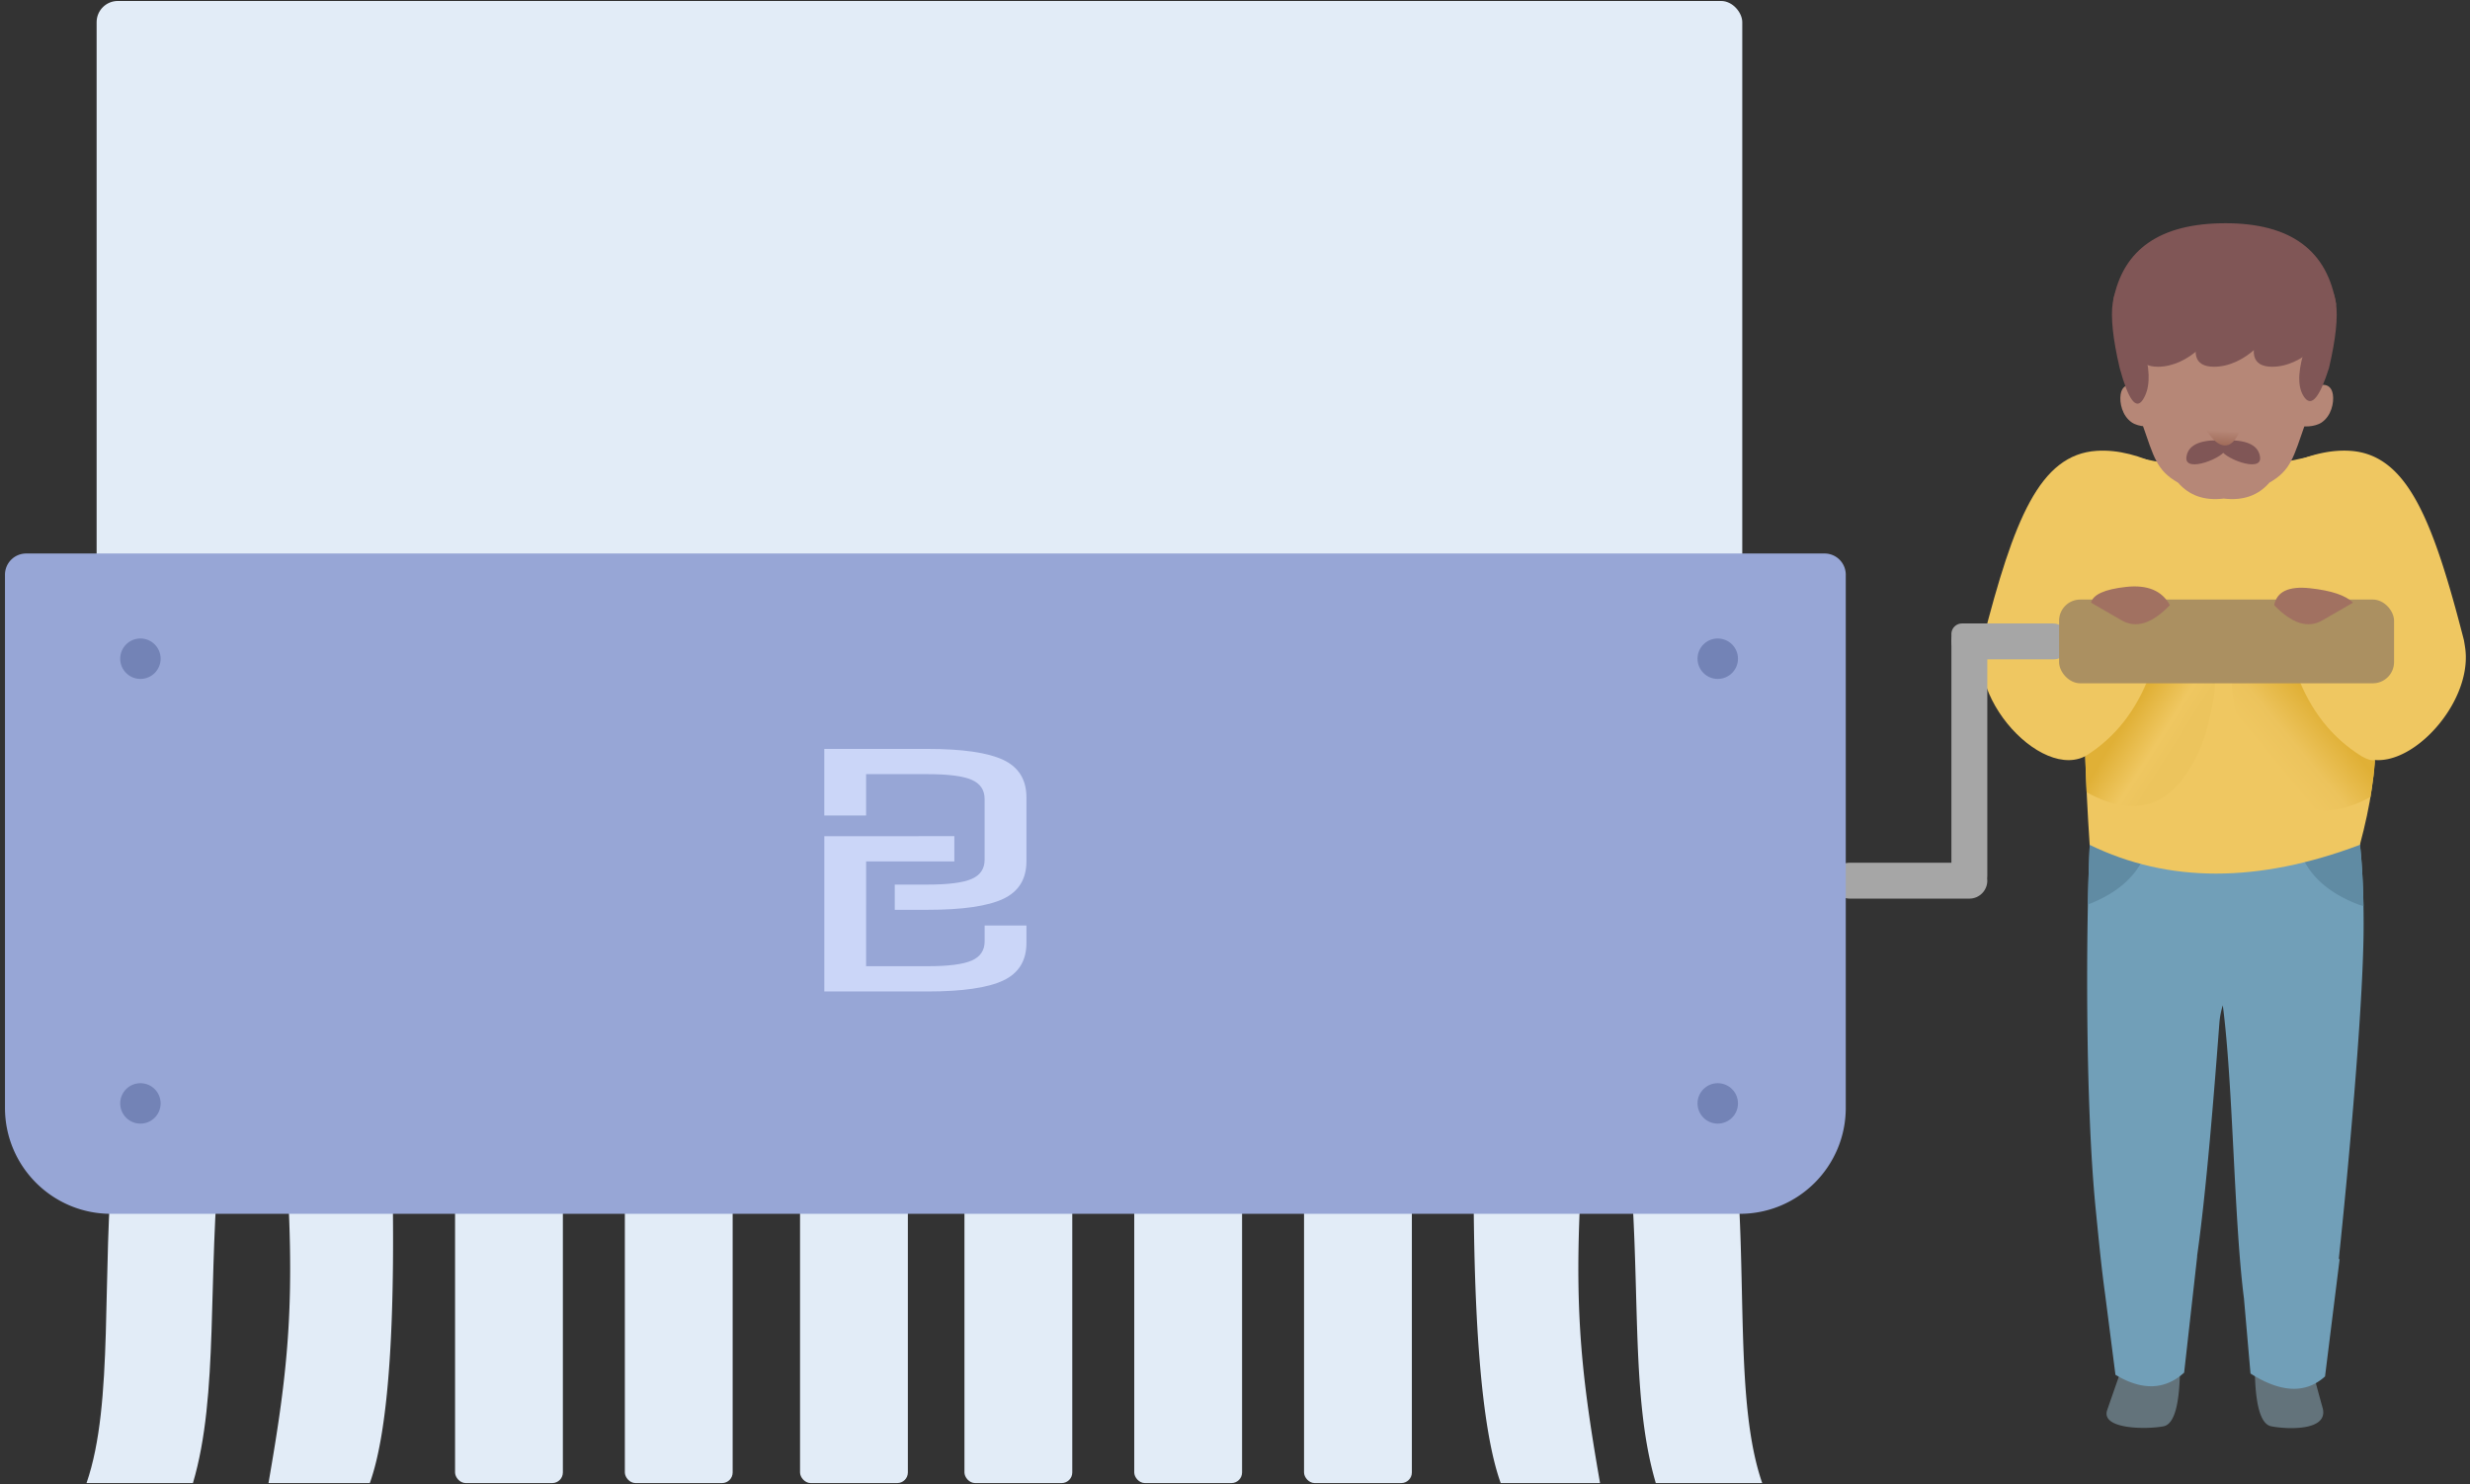 <svg xmlns="http://www.w3.org/2000/svg" width="233" height="140" viewBox="0 0 233 140">
    <rect x="0" y="0" width="233" height="140" fill="#333333" stroke="none"/>
    <defs>
        <linearGradient id="a" x1="35.279%" x2="64.598%" y1="40.091%" y2="71.675%">
            <stop offset="0%" stop-color="#E0B036"/>
            <stop offset="59.179%" stop-color="#ECC35C"/>
            <stop offset="100%" stop-color="#EFC761"/>
        </linearGradient>
        <linearGradient id="b" x1="25.496%" x2="128.288%" y1="63.434%" y2="63.434%">
            <stop offset="0%" stop-color="#B68777"/>
            <stop offset="100%" stop-color="#97614E"/>
        </linearGradient>
        <linearGradient id="c" x1="35.279%" x2="63.652%" y1="40.091%" y2="65.191%">
            <stop offset="0%" stop-color="#E0B036"/>
            <stop offset="66.942%" stop-color="#EFC761"/>
            <stop offset="100%" stop-color="#ECC45D"/>
        </linearGradient>
    </defs>
    <g fill="none" fill-rule="evenodd" transform="translate(-1)">
        <path fill="#63737B" d="M201.26 128.77a527.062 527.062 0 0 0-1.482 4.237c-.636 1.845 3.766 1.84 5.315 1.536 1.032-.203 1.549-2.127 1.549-5.774h-5.381zM219.082 128.77a.405.405 0 0 0 0 .152c.259 1.166.625 2.484 1.012 3.873.612 2.199-3.295 2.051-4.844 1.748-1.033-.203-1.55-2.127-1.55-5.774h5.382z"/>
        <path fill="#719FB8" d="M212.674 122.461c-.941-7.358-1.019-20.154-1.993-27.628a7.575 7.575 0 0 0-.323 1.687c-.492 6.523-1.247 15.994-2.104 21.978l.013-.003-1.233 10.987c-1.81 1.641-3.97 1.709-6.48.202l-.985-7.675a90.5 90.5 0 0 1-.229-1.77c-.244-2.028-.45-4.19-.638-6.064-1.038-10.322-.912-27.368-.571-34.514.372-7.798 8.329-3.574 13.465 1.361 1.342-1.021 3.168-1.846 5.461-2.498 4.043-1.149 5.599-2.882 6.292-.455.393 1.374.686 6.14.603 10.506-.142 7.486-1.395 21.32-2.33 30.205l.083-.026-1.38 11.085c-1.81 1.642-4.153 1.551-7.03-.273l-.62-7.105z"/>
        <path fill="#608BA3" d="M223.372 78.15c.29 1.119.52 4.083.58 7.322a5.137 5.137 0 0 1-.623-.204c-2.653-1.048-4.407-2.602-5.26-4.662l4.427-3.091.876.635zM197.953 85.324c.044-2.222.106-4.161.178-5.663.032-.67.12-1.25.257-1.75l.546-.396 4.427 3.091c-.854 2.06-2.607 3.614-5.26 4.662-.05.02-.1.038-.148.056z"/>
        <path fill="#EFC761" d="M197.524 60.695c0 6.767.2 13.1.599 18.999 7.409 3.617 15.905 3.617 25.49 0 2.027-7.52 1.973-13.353-.163-17.496-2.135-4.143-3.385-10.59-3.749-19.34-5.965 1.601-11.848 1.651-17.647.15-8.7-2.252-4.53 7.535-4.53 17.687z"/>
        <path fill="#EFC761" d="M198.79 42.526c8.092-.516 17.55 10.372 23.509 17.137 5.958 6.765-17.809-.083-22.836 9.776-3.21 6.294-12.385-1.874-11.54-8.263.023-.169.064-.428.123-.777 2.922-11.368 5.35-17.528 10.745-17.873z"/>
        <path fill="#EFC761" d="M222.685 42.526c-8.09-.516-17.55 10.372-23.508 17.137-5.958 6.765 17.809-.083 22.836 9.776 3.21 6.294 12.385-1.874 11.54-8.263a23.45 23.45 0 0 0-.123-.777c-2.922-11.368-5.35-17.528-10.745-17.873z"/>
        <path fill="url(#a)" d="M212.786 71.334c2.792-1.731 4.82-4.296 6.083-7.696 1.014-2.729 5.03-3.374 6.099.46.175.63-.093 2.324-.804 5.084-2.935 6.854-7.008 8.853-12.219 5.998-.144-.959-.24-1.617-.286-1.975-.12-.927-.131-1.506-.117-1.503.29.062.705-.061 1.244-.368z" transform="matrix(-1 0 0 1 436.557 0)"/>
        <path fill="#B68777" d="M210.769 25.832c3.02-.996 4.956-1.573 5.806-1.73 1.81-.333 4.08 4.379 4.208 4.815 1.142 3.878-1.387 8.402-2.331 11.077-1.093 3.098-1.32 4.365-3.374 5.534-1.059 1.22-2.495 1.72-4.31 1.502-1.813.219-3.25-.282-4.31-1.502-2.053-1.169-2.28-2.436-3.373-5.534-.944-2.675-3.473-7.2-2.33-11.077.128-.436 2.398-5.148 4.207-4.814.85.156 2.785.733 5.807 1.73z"/>
        <path fill="#B68777" d="M218.68 36.926c.904-.73 2.186-1.031 2.386.292.117.77-.146 2.009-1.056 2.629-.655.446-1.891.495-2.407.173-1.231-.77.174-2.363 1.077-3.094zM203.426 36.926c-.903-.73-2.185-1.031-2.385.292-.117.77.146 2.009 1.055 2.629.655.446 1.892.495 2.407.173 1.232-.77-.173-2.363-1.077-3.094z"/>
        <path fill="#805656" d="M210.216 41.533c-1.842-.005-2.832.524-2.968 1.586-.205 1.593 3.71 0 3.71-.793 0-.529-.247-.793-.742-.793z"/>
        <path fill="#805656" d="M211.228 41.533c1.843-.005 2.832.524 2.969 1.586.204 1.593-3.71 0-3.71-.793 0-.529.247-.793.741-.793z"/>
        <path fill="url(#b)" d="M10.805 15.855c.875.633 1.312 1.223 1.312 1.77 0 .549-.497 1.015-1.49 1.4l-.364-1.879.364-1.291h.178z" transform="scale(-1 1) rotate(87 -112.222 -87.656)"/>
        <path fill="#805656" d="M208.864 30.623c-1.26 2.648-.927 3.972 1 3.972 2.893 0 5.562-2.93 5.692-4.686.129-1.756-3.772-3.263-5.117-3.12-.896.096-1.421 1.374-1.575 3.834z"/>
        <path fill="#805656" d="M203.563 30.623c-1.262 2.648-.928 3.972 1 3.972 2.892 0 5.562-2.93 5.69-4.686.13-1.756-3.77-3.263-5.115-3.12-.897.096-1.422 1.374-1.575 3.834zM214.348 30.623c-1.26 2.648-.927 3.972 1 3.972 2.893 0 5.562-2.93 5.692-4.686.129-1.756-3.772-3.263-5.117-3.12-.896.096-1.421 1.374-1.575 3.834z"/>
        <path fill="#805656" d="M203.379 33.394c.48 1.901.398 3.342-.246 4.322-.645.98-1.371-.02-2.18-3.004-1.278-5.463-.874-8.194 1.213-8.194s3.805.717 5.154 2.153l-3.941 4.723zM218.274 33.394c-.554 1.94-.502 3.325.154 4.152.656.828 1.413-.117 2.271-2.834 1.279-5.463.874-8.194-1.213-8.194-2.086 0-3.804.717-5.153 2.153l3.94 4.723z"/>
        <path fill="#805656" d="M200.341 28.378c.915-4.88 4.449-7.32 10.6-7.32 6.15 0 9.629 2.57 10.433 7.708l-21.033-.388z"/>
        <path fill="url(#c)" d="M197.705 71.334c2.792-1.731 4.82-4.296 6.083-7.696 1.014-2.729 5.03-3.374 6.099.46.175.63-.093 2.324-.804 5.084-2.29 6.558-6.042 8.41-11.252 5.555l-.126-3.403z"/>
        <rect width="14.671" height="3.386" x="173.795" y="81.383" fill="#A6A6A6" rx="1.693"/>
        <path fill="#A6A6A6" d="M185.08 82.64V59.812a1 1 0 0 1 1-1h1.386a1 1 0 0 1 1 1V82.64a1 1 0 0 1-1 1h-1.386a1 1 0 0 1-1-1z"/>
        <rect width="11.285" height="3.386" x="185.08" y="58.812" fill="#A6A6A6" rx="1.693"/>
        <rect width="31.599" height="7.9" x="195.237" y="56.555" fill="#AB9061" rx="2"/>
        <g transform="translate(.961 .092)">
            <rect width="155.237" height="63.56" x="9.153" fill="#E2ECF7" rx="2"/>
            <g fill="#E2ECF7" transform="translate(7.627 106.923)">
                <path d="M17.738 32.884c1.925-11.054 2.593-17.512 1.568-31.788-.027-.605.275-1.072.976-1.095L19.06 0h7.577c.702 0 2.724.49 2.724 1.096.445 16.134-.243 26.73-2.064 31.788M143.348 32.884c-1.926-11.054-2.594-17.512-1.568-31.788.027-.605.996-1.072.295-1.095l-.05-.001h-7.576c-.702 0-3.015.49-3.015 1.096-.125 16.134.722 26.73 2.543 31.788M158.646 32.884c-2.624-7.566-1.372-19.608-2.576-31.666.078-.602-.424-1.144-1.122-1.211a1.472 1.472 0 0 0-.141-.007h-7.536c-.678 0-1.327.471-1.27 1.042 1.27 12.601.13 23.487 2.606 31.842h10.039z"/>
                <rect width="10.17" height="32.884" x="35.339" rx="1"/>
                <rect width="10.17" height="32.884" x="51.356" rx="1"/>
                <rect width="10.17" height="32.884" x="67.882" rx="1"/>
                <path d="M.573 32.884c2.623-7.566 1.372-19.608 2.575-31.666C3.07.616 3.573.074 4.27.007 4.317.002 4.364 0 4.411 0h7.536c.678 0 1.327.471 1.27 1.042-1.27 12.601-.13 23.487-2.605 31.842H.572z"/>
                <rect width="10.17" height="32.884" x="83.391" rx="1"/>
                <rect width="10.17" height="32.884" x="99.408" rx="1"/>
                <rect width="10.17" height="32.884" x="115.425" rx="1"/>
            </g>
            <g transform="translate(0 52.12)">
                <path fill="#97A6D6" d="M2.508 0h169.646a2 2 0 0 1 2 2v50.289c0 5.523-4.477 10-10 10H10.508c-5.522 0-10-4.477-10-10V2a2 2 0 0 1 2-2z"/>
                <circle cx="13.285" cy="9.924" r="1.907" fill="#7383B6"/>
                <circle cx="162.078" cy="9.924" r="1.907" fill="#7383B6"/>
                <circle cx="13.285" cy="51.873" r="1.907" fill="#7383B6"/>
                <circle cx="162.078" cy="51.873" r="1.907" fill="#7383B6"/>
                <path fill="#CBD6F8" d="M92.922 36.587v-1.493h3.943v1.635c0 1.683-.732 2.868-2.195 3.554-1.464.688-3.85 1.031-7.155 1.031h-9.717V26.667h8.868v-.005h3.399v2.386h-8.323v4.08h-.001v5.804h5.774c1.977 0 3.374-.177 4.187-.533.813-.355 1.22-.959 1.22-1.812zm1.748-17.124c1.464.687 2.195 1.87 2.195 3.553v6.013c0 1.682-.731 2.866-2.195 3.553-1.464.688-3.85 1.03-7.156 1.03H84.444v-2.38H87.513c1.979 0 3.375-.178 4.187-.534.813-.355 1.22-.958 1.22-1.812V23.16c0-.854-.407-1.457-1.22-1.812-.812-.357-2.208-.533-4.187-.533h-5.773v3.9h-3.944v-6.282h9.717c3.306 0 5.693.344 7.156 1.03z"/>
            </g>
        </g>
        <path fill="#A17161" d="M215.528 57.084c1.671 1.742 3.186 2.22 4.546 1.436 1.359-.785 2.323-1.341 2.89-1.67-.68-.686-2.027-1.14-4.043-1.36-2.015-.22-3.147.311-3.393 1.594zM205.686 57.084c-1.671 1.742-3.186 2.22-4.546 1.436l-2.89-1.67c.19-.77 1.293-1.267 3.309-1.487 2.016-.22 3.392.354 4.127 1.721z"/>
    </g>
</svg>
